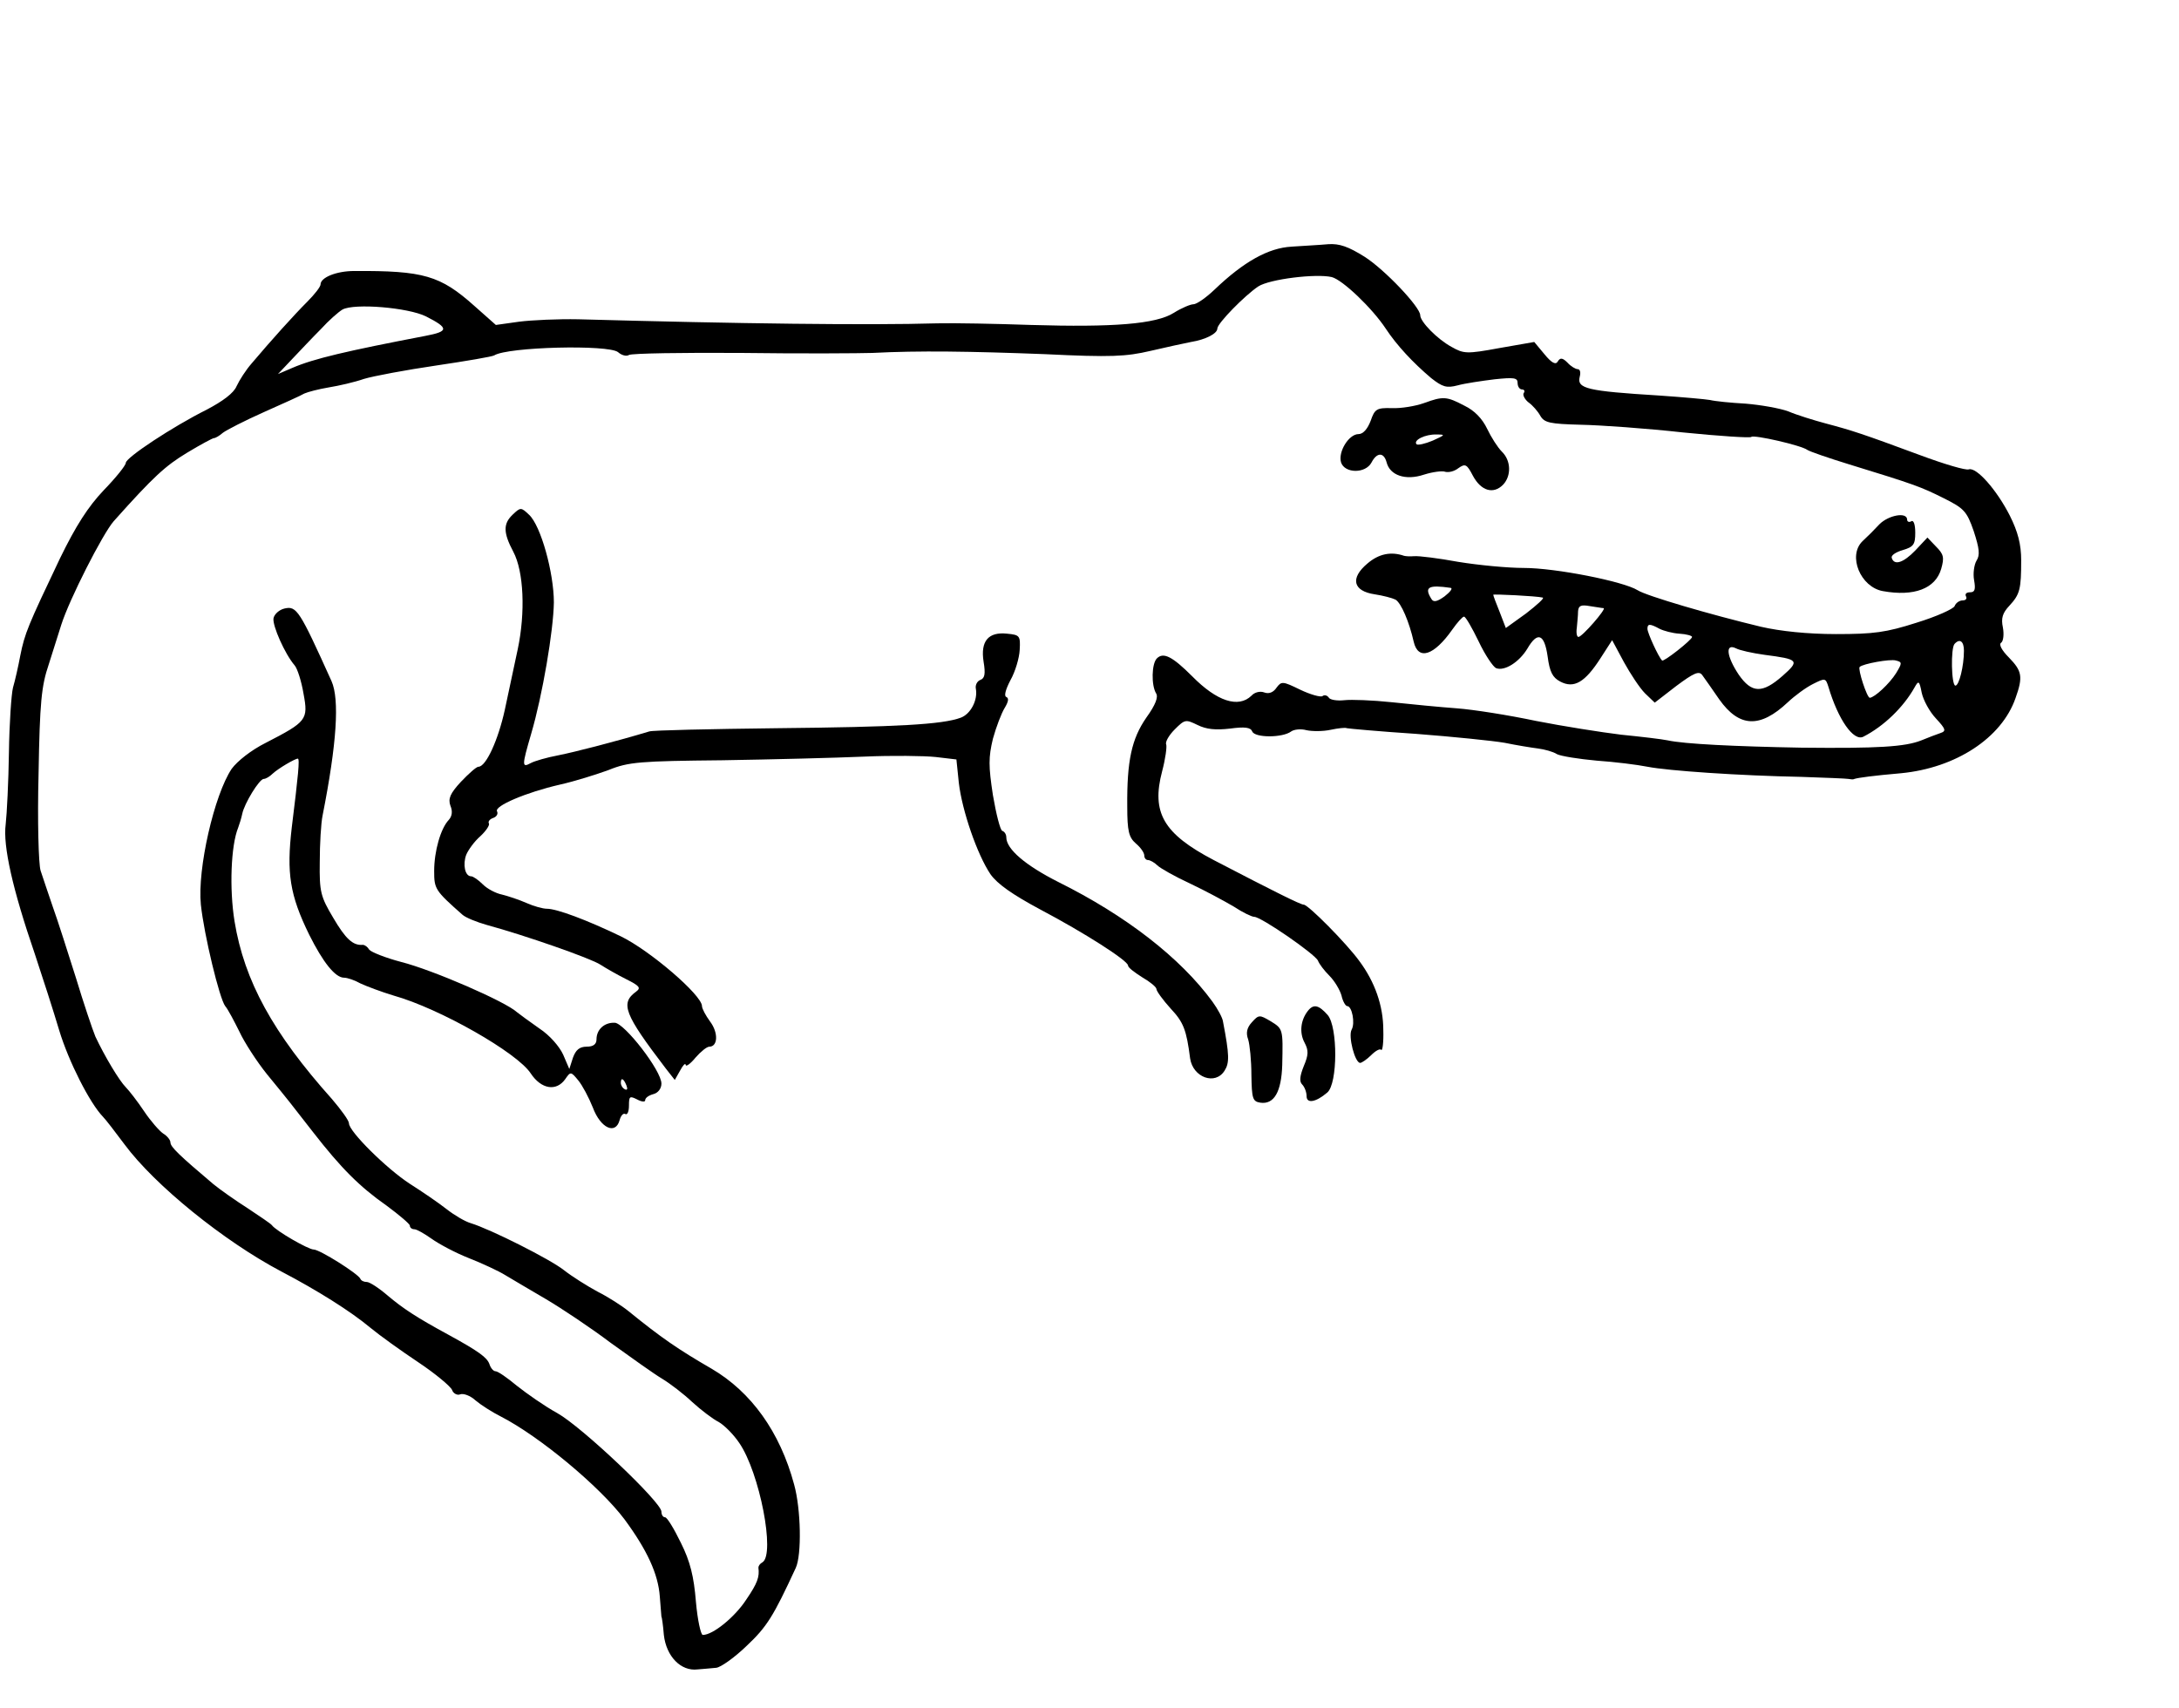<?xml version="1.0" standalone="no"?>
<!DOCTYPE svg PUBLIC "-//W3C//DTD SVG 20010904//EN"
 "http://www.w3.org/TR/2001/REC-SVG-20010904/DTD/svg10.dtd">
<svg version="1.0" xmlns="http://www.w3.org/2000/svg"
 width="537pt" height="421pt" viewBox="0 0 537 421"
 preserveAspectRatio="xMidYMid meet">
<g transform="translate(0,421) scale(0.1,-0.1)"
fill="#000000" stroke="none">
<path d="M3183 3602 c-57 -3 -118 -37 -190 -106 -21 -20 -44 -36 -52 -36 -7 0
-29 -9 -48 -21 -44 -28 -150 -36 -352 -30 -86 3 -190 5 -231 4 -171 -5 -485
-1 -885 10 -49 1 -115 -2 -146 -6 l-57 -8 -53 47 c-84 75 -125 87 -296 86 -44
0 -83 -16 -83 -33 0 -6 -15 -25 -33 -43 -32 -32 -88 -94 -137 -152 -14 -16
-30 -41 -37 -56 -7 -17 -34 -37 -74 -58 -84 -42 -199 -118 -199 -131 0 -6 -24
-36 -54 -67 -39 -41 -69 -88 -108 -168 -79 -166 -87 -185 -98 -240 -5 -27 -13
-62 -18 -79 -4 -16 -9 -88 -10 -160 -1 -71 -5 -151 -8 -177 -7 -53 17 -160 72
-320 19 -57 46 -141 60 -188 23 -76 75 -179 108 -213 6 -6 30 -37 53 -68 74
-100 244 -238 386 -313 88 -46 171 -98 220 -139 23 -19 76 -57 118 -85 42 -28
79 -59 83 -68 3 -9 13 -14 20 -11 8 3 25 -3 38 -15 13 -11 41 -29 63 -40 95
-49 243 -172 304 -253 56 -76 83 -135 87 -190 2 -27 4 -50 4 -50 1 0 4 -20 6
-45 6 -53 42 -90 83 -85 14 1 35 3 46 4 11 1 45 25 75 54 50 47 66 73 121 192
15 32 13 145 -4 206 -35 130 -106 228 -203 285 -83 48 -125 77 -205 142 -16
13 -50 35 -76 48 -26 14 -64 38 -83 53 -34 27 -181 101 -230 116 -14 4 -41 20
-60 35 -19 15 -60 43 -90 62 -57 37 -150 129 -150 149 0 7 -19 33 -42 60 -145
162 -216 291 -240 438 -13 80 -9 187 9 231 3 8 8 24 10 34 5 25 42 86 53 86 5
0 15 6 22 13 14 13 55 37 62 37 5 0 1 -41 -15 -170 -13 -112 -5 -166 43 -264
34 -68 64 -106 86 -106 8 0 26 -6 40 -14 15 -7 52 -21 82 -30 114 -32 305
-141 338 -192 26 -39 63 -45 85 -14 13 19 14 19 32 -3 10 -12 26 -42 36 -67
19 -51 56 -68 66 -31 3 11 9 18 14 15 5 -3 9 6 9 21 0 23 2 24 20 15 11 -6 20
-7 20 -2 0 6 9 12 20 15 12 3 20 14 20 26 0 32 -91 149 -115 150 -26 1 -45
-17 -45 -41 0 -12 -8 -18 -24 -18 -18 0 -27 -8 -34 -27 l-9 -28 -15 35 c-9 20
-33 48 -59 65 -24 17 -49 35 -55 40 -28 26 -207 104 -286 124 -38 10 -73 24
-78 30 -4 7 -11 12 -16 12 -24 -2 -42 14 -73 67 -31 52 -34 64 -33 137 0 44 3
96 7 115 35 177 42 286 22 331 -79 175 -86 186 -116 179 -13 -3 -25 -14 -27
-24 -3 -18 28 -88 52 -116 7 -8 17 -40 22 -70 12 -64 8 -69 -93 -121 -36 -18
-70 -45 -84 -64 -43 -64 -85 -247 -76 -335 8 -75 46 -232 60 -250 7 -8 22 -37
35 -63 12 -26 43 -74 68 -105 59 -72 53 -65 113 -142 70 -90 115 -135 182
-182 31 -23 57 -45 57 -49 0 -5 5 -9 11 -9 6 0 25 -11 42 -23 18 -13 59 -35
92 -48 33 -13 74 -32 90 -42 17 -10 62 -37 100 -59 39 -23 111 -71 160 -108
50 -36 106 -76 126 -88 20 -12 54 -38 75 -58 22 -20 51 -42 65 -49 14 -8 37
-31 51 -52 50 -73 89 -274 57 -294 -6 -3 -10 -9 -10 -13 3 -23 -2 -38 -30 -79
-28 -43 -82 -87 -107 -87 -5 0 -13 37 -17 82 -5 62 -14 99 -37 145 -17 35 -34
63 -39 63 -5 0 -9 6 -9 14 0 23 -196 209 -257 243 -31 17 -75 48 -99 67 -24
20 -47 36 -53 36 -5 0 -12 8 -15 18 -6 16 -26 31 -101 72 -81 44 -112 65 -149
96 -22 19 -45 34 -52 34 -7 0 -14 3 -16 8 -5 12 -100 72 -115 72 -13 0 -93 46
-103 60 -3 4 -30 22 -60 42 -30 19 -68 46 -84 59 -84 71 -106 92 -106 103 0 6
-8 16 -18 22 -9 6 -31 31 -47 55 -16 24 -37 51 -45 59 -16 16 -52 76 -75 125
-7 17 -29 82 -48 145 -20 63 -45 142 -57 175 -11 33 -25 73 -30 89 -5 16 -8
123 -5 238 3 177 7 217 25 270 11 35 25 79 31 98 20 63 102 224 129 255 99
111 128 137 181 169 33 20 63 36 66 36 4 0 14 6 22 13 9 7 54 30 101 51 47 21
92 41 100 46 9 4 36 11 60 15 25 4 64 13 87 21 23 7 103 22 178 33 74 11 139
22 143 25 34 21 281 27 305 8 9 -8 21 -11 27 -7 7 4 132 6 278 5 147 -2 292
-1 322 0 115 6 241 4 425 -3 163 -8 200 -6 260 8 39 9 84 19 100 22 37 6 65
21 65 33 0 13 68 82 101 104 28 18 142 32 181 23 27 -7 100 -77 133 -127 27
-41 67 -84 112 -122 28 -22 38 -25 65 -18 18 5 59 11 91 15 48 5 57 4 57 -9 0
-9 5 -16 11 -16 5 0 8 -4 4 -9 -3 -5 3 -16 12 -23 10 -7 23 -22 29 -33 10 -17
23 -20 100 -22 49 -1 162 -9 252 -19 90 -9 166 -14 168 -11 6 6 124 -21 138
-32 6 -4 52 -20 101 -35 163 -50 179 -56 235 -84 50 -25 57 -32 74 -81 14 -43
16 -59 7 -73 -6 -10 -9 -32 -6 -48 4 -23 2 -30 -10 -30 -9 0 -13 -4 -10 -10 3
-5 0 -10 -8 -10 -8 0 -17 -6 -20 -14 -3 -7 -45 -26 -94 -41 -75 -24 -105 -28
-198 -28 -70 0 -137 7 -185 18 -125 30 -282 76 -304 90 -35 22 -203 55 -280
55 -41 0 -113 7 -162 15 -49 9 -97 15 -109 14 -11 -1 -22 0 -25 1 -32 11 -62
5 -90 -19 -43 -36 -36 -68 18 -76 20 -3 43 -9 51 -13 14 -8 34 -55 45 -104 11
-47 50 -34 95 30 12 17 25 32 29 32 4 0 20 -28 36 -61 16 -34 36 -63 43 -66
21 -8 57 15 77 48 25 43 42 37 50 -19 5 -38 12 -52 31 -62 34 -18 61 -2 99 57
l29 45 29 -54 c16 -29 39 -64 52 -77 l24 -23 53 41 c43 32 56 38 64 27 6 -8
24 -34 42 -60 49 -69 100 -72 169 -7 17 16 44 36 62 45 30 15 31 15 38 -7 24
-81 62 -135 86 -123 51 26 99 73 126 121 10 18 12 18 18 -13 4 -18 19 -46 35
-63 24 -26 26 -31 11 -36 -9 -3 -30 -11 -47 -18 -40 -16 -108 -20 -295 -18
-165 3 -289 9 -330 18 -14 3 -65 9 -115 14 -49 6 -144 21 -210 34 -66 14 -154
28 -195 31 -41 3 -113 10 -160 15 -47 5 -100 7 -117 5 -18 -2 -35 1 -38 6 -4
6 -11 8 -16 4 -5 -3 -30 4 -55 16 -43 21 -46 21 -58 5 -8 -12 -19 -16 -30 -12
-10 4 -24 1 -32 -8 -32 -31 -85 -14 -146 48 -49 49 -71 60 -87 44 -13 -13 -14
-66 -2 -86 6 -9 -1 -28 -24 -60 -36 -52 -48 -106 -47 -219 0 -61 4 -76 21 -91
12 -10 21 -23 21 -30 0 -6 4 -11 9 -11 5 0 16 -6 23 -13 7 -7 44 -28 81 -45
38 -18 86 -44 108 -57 21 -14 44 -25 50 -25 17 0 150 -92 157 -108 3 -8 15
-24 28 -37 13 -13 26 -35 30 -49 3 -14 10 -26 14 -26 12 0 20 -42 11 -58 -9
-16 8 -82 21 -82 4 0 17 9 27 19 11 11 22 17 25 13 3 -3 6 19 5 49 0 60 -21
119 -59 170 -31 43 -126 139 -137 139 -8 0 -74 33 -222 110 -124 65 -154 117
-127 219 8 30 12 60 10 66 -3 6 7 23 21 37 25 25 27 25 56 11 22 -11 45 -13
80 -9 37 5 51 3 55 -7 6 -16 75 -16 96 0 7 5 24 7 38 3 14 -3 41 -3 59 1 19 4
37 6 40 4 4 -1 80 -8 171 -14 91 -7 189 -17 218 -22 29 -6 66 -12 82 -14 16
-2 38 -8 47 -14 10 -5 54 -12 98 -16 44 -3 100 -10 125 -15 51 -10 226 -22
380 -25 58 -2 110 -4 115 -5 6 -1 12 -2 15 0 10 3 46 8 115 14 135 13 248 87
282 185 19 53 16 67 -16 100 -18 18 -26 33 -19 37 5 4 7 20 4 37 -5 23 -1 36
16 54 26 28 29 41 29 112 0 39 -8 70 -28 110 -32 63 -82 120 -101 114 -7 -3
-61 13 -120 35 -143 53 -168 61 -232 78 -30 8 -72 21 -93 30 -22 8 -69 16
-105 19 -37 2 -76 6 -88 9 -11 2 -67 7 -125 11 -178 11 -203 17 -196 46 3 11
1 19 -5 19 -5 0 -17 7 -25 16 -12 12 -18 13 -24 3 -5 -9 -15 -4 -33 18 l-25
30 -86 -15 c-81 -15 -88 -14 -118 3 -35 19 -77 62 -77 78 0 20 -87 112 -137
144 -40 25 -62 33 -90 31 -21 -2 -62 -4 -90 -6z m-2133 -172 c57 -29 56 -37
-2 -48 -193 -37 -275 -56 -328 -79 l-35 -15 35 37 c19 20 51 54 71 74 19 21
43 42 53 48 29 16 162 5 206 -17z m2525 -669 c6 -1 -1 -10 -15 -21 -18 -13
-27 -15 -32 -7 -19 30 -8 36 47 28z m227 -24 c5 -1 -14 -18 -41 -39 l-50 -36
-15 39 c-9 22 -16 41 -16 43 0 2 106 -3 122 -7z m150 -26 c8 -1 -53 -71 -62
-71 -4 0 -6 10 -4 23 1 12 3 30 3 40 1 14 7 17 29 13 15 -2 30 -5 34 -5z m138
-51 c10 -5 32 -11 49 -12 17 -1 31 -5 31 -8 0 -7 -71 -63 -74 -58 -9 9 -36 68
-36 78 0 13 6 13 30 0z m750 -54 c0 -38 -12 -86 -21 -86 -10 0 -12 93 -2 103
13 14 23 6 23 -17z m-492 -10 c85 -11 88 -14 45 -52 -50 -44 -76 -43 -108 3
-30 45 -34 78 -7 65 9 -5 41 -12 70 -16z m325 -45 c-17 -27 -53 -60 -65 -61
-7 0 -30 71 -25 76 8 8 75 20 89 16 16 -4 16 -6 1 -31z m-3129 -1017 c3 -8 2
-12 -4 -9 -6 3 -10 10 -10 16 0 14 7 11 14 -7z"/>
<path d="M3508 3216 c-20 -7 -55 -13 -78 -12 -37 1 -42 -2 -52 -31 -8 -21 -19
-33 -30 -33 -24 0 -51 -44 -43 -70 9 -27 60 -28 75 0 13 25 30 26 37 1 8 -33
47 -46 92 -31 22 7 46 10 53 7 8 -2 22 1 32 9 17 12 21 10 36 -19 20 -37 50
-46 74 -22 21 22 20 60 -3 82 -10 10 -26 35 -36 56 -12 25 -31 45 -56 57 -44
23 -52 24 -101 6z m23 -92 c-19 -8 -37 -12 -40 -9 -9 10 22 25 49 24 23 0 22
-1 -9 -15z"/>
<path d="M1263 2941 c-23 -22 -23 -44 2 -91 26 -49 30 -150 11 -240 -9 -41
-23 -109 -32 -150 -16 -73 -46 -140 -65 -140 -5 0 -24 -17 -43 -37 -27 -29
-32 -42 -26 -59 6 -14 4 -26 -4 -35 -20 -21 -36 -77 -36 -126 0 -44 2 -48 70
-108 8 -7 35 -18 60 -25 92 -25 256 -82 280 -98 14 -9 42 -25 64 -36 32 -16
36 -21 24 -30 -40 -29 -30 -55 73 -190 l22 -28 13 23 c7 13 13 20 14 14 0 -5
11 2 24 18 13 15 28 27 34 27 21 0 23 34 2 62 -11 15 -20 32 -20 38 0 27 -128
137 -200 172 -85 41 -158 68 -182 68 -10 0 -32 6 -50 14 -18 8 -45 17 -61 21
-15 3 -36 14 -47 25 -11 11 -24 20 -29 20 -15 0 -21 29 -12 53 5 12 20 33 35
46 14 13 23 27 21 31 -3 5 2 11 11 14 8 3 12 10 9 16 -8 13 72 47 155 66 36 8
90 25 120 36 49 20 78 22 280 24 124 2 281 6 350 9 69 3 148 2 176 -1 l51 -6
6 -58 c8 -68 45 -176 78 -225 17 -24 54 -50 123 -87 108 -57 216 -126 216
-138 0 -5 16 -17 35 -29 19 -11 35 -24 35 -29 0 -5 16 -27 35 -48 32 -34 39
-53 48 -123 7 -47 62 -67 85 -30 12 19 12 38 -4 121 -1 9 -13 31 -26 49 -79
108 -213 212 -380 295 -81 41 -128 81 -128 110 0 7 -4 14 -10 16 -5 2 -15 41
-23 88 -11 72 -11 93 0 139 8 29 21 63 29 76 9 15 11 24 4 27 -6 2 -2 18 10
41 12 21 22 55 23 75 2 35 0 37 -31 40 -46 5 -66 -18 -58 -69 5 -30 3 -41 -8
-45 -8 -3 -13 -13 -11 -22 5 -28 -13 -62 -37 -71 -45 -17 -158 -23 -453 -26
-165 -2 -307 -5 -315 -8 -76 -23 -184 -51 -225 -59 -27 -5 -58 -14 -67 -19
-22 -12 -22 -7 1 72 28 95 55 255 56 324 0 73 -32 189 -61 216 -20 19 -21 19
-41 0z"/>
<path d="M4632 2918 c-12 -13 -31 -32 -42 -42 -37 -36 -5 -113 50 -123 77 -14
130 6 144 55 8 28 6 36 -13 55 l-21 22 -30 -32 c-29 -30 -52 -38 -58 -18 -2 6
10 14 27 19 27 8 31 14 31 43 0 20 -4 32 -10 28 -5 -3 -10 -1 -10 4 0 20 -46
11 -68 -11z"/>
<path d="M3223 1718 c-18 -23 -21 -54 -8 -78 10 -19 10 -30 -2 -58 -10 -25
-11 -38 -4 -45 6 -6 11 -19 11 -29 0 -19 23 -15 51 9 26 22 26 162 1 191 -22
25 -35 28 -49 10z"/>
<path d="M3085 1690 c-12 -13 -15 -26 -9 -42 4 -13 8 -52 8 -88 1 -58 3 -65
22 -68 34 -5 52 27 54 93 2 89 2 89 -29 108 -27 16 -29 16 -46 -3z"/>
</g>
</svg>

